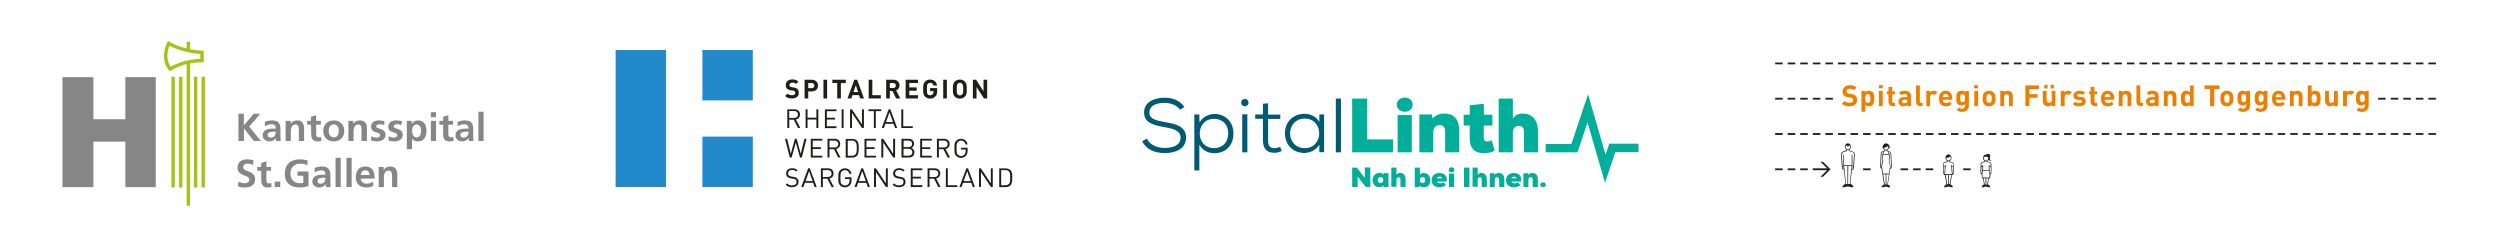 <?xml version="1.0" encoding="UTF-8" standalone="no"?>
<svg xmlns="http://www.w3.org/2000/svg" viewBox="0 0 4000 400">
	<title>Meta Logo SV1-4</title>
	<description>2023-02-04</description>
<g id="Logos">
	<g id="LogoSV1" transform="matrix(4.37,0,0,4.37,50.5,32)">
		<path id="Wortmarke" style="fill:#868686"
			d="m 127.1,61.16 h 1.9 v -3.6 c 0,-0.94 0.3,-2.44 1.7,-2.44 1.2,0 1.3,1.21 1.3,2.11 v 3.93 h 1.9 v -4.64 c 0,-1.66 -0.8,-2.89 -2.5,-2.89 -1,0 -1.8,0.33 -2.4,1.17 h -0.1 v -1 h -1.8 z m -2,-1.97 c -0.7,0.4 -1.5,0.74 -2.5,0.74 -1.1,0 -2,-0.67 -2.1,-1.86 h 5.1 c 0,-2.57 -0.7,-4.44 -3.5,-4.44 -2.3,0 -3.4,1.76 -3.4,3.89 0,2.41 1.4,3.81 3.9,3.81 1,0 1.8,-0.2 2.5,-0.59 z m -4.6,-2.43 c 0.1,-0.98 0.7,-1.73 1.7,-1.73 1.1,0 1.5,0.8 1.6,1.73 z m -5.2,4.4 h 1.9 V 50.45 h -1.9 z m -4,0 h 1.9 V 50.45 h -1.9 z m -7.6,-5.33 c 0.6,-0.48 1.5,-0.8 2.3,-0.8 1.1,0 1.6,0.4 1.6,1.59 h -1 c -0.8,0 -1.8,0.1 -2.5,0.43 -0.7,0.35 -1.3,1 -1.3,2.1 0,1.39 1.3,2.18 2.6,2.18 0.9,0 1.8,-0.46 2.3,-1.27 v 0 c 0,0.23 0,0.71 0.1,1.1 h 1.7 c 0,-0.57 -0.1,-1.09 -0.1,-1.64 0,-0.55 0,-1.1 0,-1.84 v -0.95 c 0,-2.17 -1,-3.1 -3.2,-3.1 -0.8,0 -1.8,0.22 -2.6,0.56 z m 2.2,4.1 c -0.7,0 -1.2,-0.27 -1.2,-0.9 0,-1.13 1.2,-1.27 2.1,-1.27 h 0.8 c 0,0.57 -0.1,1.1 -0.4,1.51 -0.3,0.4 -0.7,0.66 -1.3,0.66 z m -4.8,-8.5 c -0.9,-0.25 -1.77,-0.41 -2.93,-0.41 -3.38,0 -5.46,1.91 -5.46,5.33 0,3.37 2.24,4.98 5.46,4.98 1.07,0 2.13,-0.23 3.23,-0.51 v -5.37 h -4.03 v 1.57 h 2.12 v 2.59 c -0.35,0.1 -0.78,0.15 -1.32,0.15 -2.13,0 -3.38,-1.53 -3.38,-3.56 0,-2.04 1.28,-3.61 3.61,-3.61 0.8,0 1.8,0.17 2.6,0.53 z m -12.05,9.73 h 2 v -2 h -2 z m -4.93,-2.21 c 0,1.45 0.83,2.38 2.33,2.38 0.57,0 1.02,-0.1 1.41,-0.17 l -0.1,-1.52 c -0.2,0.13 -0.53,0.2 -0.87,0.2 -0.73,0 -0.9,-0.58 -0.9,-1.21 V 55.2 h 1.7 v -1.4 h -1.7 v -2.08 l -1.92,0.61 v 1.47 h -1.41 v 1.4 h 1.41 z m -2.85,-7.57 c -0.73,-0.24 -1.53,-0.36 -2.38,-0.36 -1.76,0 -3.49,0.82 -3.49,3.04 0,3.3 4.37,2.52 4.37,4.41 0,0.9 -1.01,1.29 -1.77,1.29 -0.78,0 -1.57,-0.25 -2.25,-0.61 l -0.19,1.79 c 0.98,0.25 1.47,0.39 2.56,0.39 2.01,0 3.73,-0.83 3.73,-3.01 0,-3.34 -4.36,-2.62 -4.36,-4.34 0,-1.09 0.88,-1.39 1.57,-1.39 0.7,0 1.4,0.16 2.02,0.43 z m 82.33,-7.09 h 1.9 V 33.58 h -1.9 z M 156,38.96 c 0.7,-0.48 1.5,-0.8 2.3,-0.8 1.1,0 1.7,0.4 1.7,1.59 h -1.1 c -0.8,0 -1.7,0.1 -2.5,0.42 -0.7,0.36 -1.2,1 -1.2,2.1 0,1.4 1.2,2.19 2.5,2.19 0.9,0 1.9,-0.46 2.3,-1.27 v 0 c 0.1,0.22 0.1,0.71 0.1,1.1 h 1.7 c 0,-0.58 -0.1,-1.09 -0.1,-1.65 0,-0.54 0,-1.1 0,-1.84 v -0.94 c 0,-2.17 -0.9,-3.1 -3.2,-3.1 -0.8,0 -1.8,0.21 -2.5,0.56 z m 2.2,4.1 c -0.7,0 -1.2,-0.27 -1.2,-0.9 0,-1.13 1.3,-1.27 2.1,-1.27 h 0.9 c 0,0.57 -0.1,1.1 -0.4,1.51 -0.3,0.4 -0.8,0.66 -1.4,0.66 z m -7.5,-0.99 c 0,1.46 0.8,2.39 2.3,2.39 0.6,0 1.1,-0.1 1.5,-0.17 l -0.1,-1.52 c -0.2,0.13 -0.5,0.2 -0.9,0.2 -0.7,0 -0.9,-0.58 -0.9,-1.21 v -3.43 h 1.7 v -1.4 h -1.7 v -2.08 l -1.9,0.61 v 1.47 h -1.4 v 1.4 h 1.4 z m -4.5,-6.48 h 1.9 v -1.83 h -1.9 z m 0,8.7 h 1.9 v -7.36 h -1.9 z m -8.8,2.99 h 1.9 v -3.84 0 c 0.7,0.82 1.4,1.02 2.2,1.02 2.3,0 3.1,-1.86 3.1,-3.87 0,-2.03 -0.8,-3.83 -3.1,-3.83 -1.1,0 -1.8,0.5 -2.2,1.21 h -0.1 v -1.04 h -1.8 z m 1.9,-6.69 c 0,-1.03 0.5,-2.34 1.7,-2.34 1.3,0 1.6,1.35 1.6,2.34 0,1.01 -0.3,2.38 -1.6,2.38 -1.3,0 -1.7,-1.34 -1.7,-2.38 z m -3.7,-3.56 c -0.6,-0.13 -1.2,-0.27 -2.1,-0.27 -1.5,0 -2.9,0.7 -2.9,2.28 0,2.66 3.3,1.68 3.3,3.12 0,0.71 -0.8,0.9 -1.2,0.9 -0.7,0 -1.3,-0.19 -1.9,-0.49 l -0.1,1.57 c 0.7,0.19 1.4,0.31 2.1,0.31 1.6,0 3.1,-0.68 3.1,-2.39 0,-2.66 -3.3,-1.92 -3.3,-3.09 0,-0.62 0.6,-0.81 1.1,-0.81 0.7,0 1.1,0.12 1.7,0.32 z m -6.4,0 c -0.6,-0.13 -1.2,-0.27 -2.1,-0.27 -1.5,0 -2.8,0.7 -2.8,2.28 0,2.66 3.3,1.68 3.3,3.12 0,0.71 -0.8,0.9 -1.3,0.9 -0.6,0 -1.3,-0.19 -1.9,-0.49 l -0.1,1.57 c 0.7,0.19 1.5,0.31 2.2,0.31 1.5,0 3.1,-0.68 3.1,-2.39 0,-2.66 -3.4,-1.92 -3.4,-3.09 0,-0.62 0.7,-0.81 1.2,-0.81 0.7,0 1.1,0.12 1.7,0.32 z M 116,44.29 h 1.9 v -3.6 c 0,-0.94 0.3,-2.44 1.7,-2.44 1.2,0 1.2,1.21 1.2,2.11 v 3.93 h 2 v -4.65 c 0,-1.65 -0.8,-2.88 -2.5,-2.88 -1,0 -1.9,0.33 -2.5,1.17 v 0 -1 H 116 Z m -5.3,-7.53 c -2.2,0 -3.9,1.47 -3.9,3.9 0,2.11 1.4,3.8 3.9,3.8 2.4,0 3.8,-1.69 3.8,-3.8 0,-2.43 -1.7,-3.9 -3.8,-3.9 z m 0,6.21 c -1.5,0 -1.9,-1.33 -1.9,-2.54 0,-1.1 0.6,-2.19 1.9,-2.19 1.2,0 1.8,1.06 1.8,2.19 0,1.23 -0.4,2.54 -1.8,2.54 z m -8.3,-0.9 c 0,1.46 0.8,2.39 2.3,2.39 0.6,0 1,-0.1 1.4,-0.17 L 106,42.77 c -0.2,0.13 -0.5,0.2 -0.9,0.2 -0.7,0 -0.9,-0.58 -0.9,-1.21 v -3.43 h 1.7 v -1.4 h -1.7 v -2.08 l -1.9,0.61 v 1.47 h -1.4 v 1.4 h 1.4 z m -9.38,2.22 h 1.91 v -3.6 c 0,-0.94 0.31,-2.44 1.69,-2.44 1.23,0 1.24,1.21 1.24,2.11 v 3.93 h 1.92 v -4.65 c 0,-1.65 -0.76,-2.88 -2.5,-2.88 -1,0 -1.82,0.33 -2.42,1.17 v 0 -1 h -1.84 z m -7.55,-5.33 c 0.64,-0.48 1.46,-0.8 2.27,-0.8 1.13,0 1.65,0.4 1.65,1.59 h -1.05 c -0.8,0 -1.74,0.1 -2.47,0.42 -0.73,0.36 -1.26,1 -1.26,2.1 0,1.4 1.27,2.19 2.57,2.19 0.87,0 1.83,-0.46 2.27,-1.27 v 0 c 0,0.22 0,0.71 0.1,1.1 h 1.68 c 0,-0.58 -0.1,-1.09 -0.1,-1.65 0,-0.54 0,-1.1 0,-1.84 v -0.94 c 0,-2.17 -0.93,-3.1 -3.17,-3.1 -0.82,0 -1.82,0.21 -2.56,0.56 z m 2.18,4.1 c -0.68,0 -1.21,-0.27 -1.21,-0.9 0,-1.13 1.27,-1.27 2.13,-1.27 h 0.82 c 0,0.57 -0.1,1.1 -0.4,1.51 -0.3,0.4 -0.75,0.66 -1.34,0.66 z M 75.73,34.32 h 2 v 4.28 l 3.6,-4.28 h 2.45 l -4.09,4.7 4.27,5.27 h -2.62 l -3.58,-4.63 v 0 4.63 h -2 z"
		/>
		<path id="H" style="fill:#868686"
			d="m 11.32,20.93 h 11.32 v 15.4 h 11.7 V 20.93 H 45.47 V 61.19 H 34.34 V 44.54 H 22.64 V 61.19 H 11.32 Z"
		/>
		<path id="Liktorenbündel" style="fill:#a1c517"
			d="m 51.22,61.33 h 1.24 V 20.75 h -1.24 z m 2.78,0 h 1.24 V 20.75 H 54 Z m 8.23,0 h 1.24 V 20.75 h -1.24 z m 0.8,-45.86 v -4.21 h -0.6 c 0,0 -1.9,-0.1 -4.4,-0.56 V 7.964 H 56.78 V 10.4 C 54.34,9.819 52.21,9.016 50.49,7.988 L 49.92,7.646 49.62,8.242 C 49.5,8.48 46.74,14.08 50.25,18.37 l 0.36,0.44 0.47,-0.33 c 0,0 2.12,-1.44 5.7,-2.32 V 68 h 1.24 V 15.9 c 1.44,-0.27 2.91,-0.42 4.39,-0.43 z m -5.76,-0.7 c -3.2,0.68 -5.4,1.8 -6.36,2.36 -0.86,-1.26 -1.17,-2.65 -1.17,-3.92 0,-1.63 0.45,-3.06 0.74,-3.823 1.91,1.033 4.18,1.853 6.79,2.413 2.02,0.42 3.67,0.58 4.51,0.64 0,0.58 0,1.25 0,1.82 -1.53,0 -3.04,0.2 -4.52,0.51 z m 2.18,46.56 h 1.24 V 20.75 h -1.24 z"
		/>
    </g>
    <g id="LogoSV2" transform="matrix(1.36,0,0,1.36,985,80)">
		<rect id="QuaderLinks" style="fill:#2289ca" x="0" y="0" height="161.2" width="59.3"/>
		<rect id="QuadratOben" style="fill:#2289ca" x="102.1" y="0" height="59.3" width="59.3"/>
		<rect id="QuadratUnten" style="fill:#2289ca" x="102.1" y="101.9" height="59.3" width="59.3"/>
		<path id="SPITALREGION" style="fill:#1e1e1c;"
			d="M 437.1,57 V 35 h -4.3 V 48.5 L 424.1,35 h -3.8 v 22 h 4.3 V 43.5 L 433.3,57 Z M 408.9,46 c 0,4.2 -0.2,5.2 -1.1,6.2 -0.6,0.7 -1.6,1.2 -2.7,1.2 -1.2,0 -2.2,-0.5 -2.8,-1.2 -0.8,-0.9 -1,-1.9 -1,-6.2 0,-4.2 0.2,-5.2 1,-6.2 0.6,-0.7 1.6,-1.2 2.8,-1.2 1.2,0 2.1,0.5 2.7,1.2 0.8,1 1.1,2 1.1,6.2 m 4.2,0 c 0,-3.8 0,-6.5 -2.2,-8.8 -1.5,-1.5 -3.4,-2.4 -5.9,-2.4 -2.5,0 -4.4,0.9 -6,2.4 -2.2,2.2 -2.2,5 -2.2,8.8 0,3.8 -0.1,6.5 2.2,8.8 1.5,1.5 3.5,2.4 6,2.4 2.5,0 4.4,-0.9 5.9,-2.4 2.3,-2.2 2.2,-5 2.2,-8.8 M 389.7,35 h -4.3 v 22 h 4.3 z M 378.3,48 V 44.8 H 370 v 3.6 h 4 v 0.8 c 0,1.1 -0.3,2.1 -1,2.9 -0.7,0.8 -1.8,1.2 -3.1,1.2 -1.2,0 -2.1,-0.4 -2.7,-1.1 -0.8,-0.9 -1,-2 -1,-6.2 0,-4.2 0.2,-5.2 1,-6.2 0.6,-0.7 1.6,-1.2 2.7,-1.2 2.2,0 3.5,1.1 4,3.2 h 4.3 c -0.6,-3.7 -3.2,-7 -8.3,-7 -2.5,0 -4.4,0.9 -5.9,2.4 -2.2,2.2 -2.2,5 -2.2,8.8 0,3.8 -0.1,6.5 2.2,8.8 1.5,1.5 3.5,2.4 5.9,2.4 2.3,0 4.4,-0.7 6.2,-2.5 1.7,-1.6 2.2,-3.5 2.2,-6.7 m -22.6,9 v -3.8 h -10.2 v -5.3 h 8.7 V 44 h -8.7 v -5.2 h 10.2 V 35 h -14.5 v 22 z m -26,-15.2 c 0,1.7 -1.2,2.9 -3.1,2.9 h -4 v -5.8 h 4 c 1.9,0 3.1,1.2 3.1,2.9 M 334.9,57 330,47.5 c 2.1,-0.8 4,-2.7 4,-5.8 0,-3.7 -2.7,-6.7 -7.1,-6.7 h -8.6 v 22 h 4.3 v -8.8 h 3.1 L 330,57 Z M 312,57 V 53.2 H 302 V 35 h -4.3 v 22 z m -26.7,-7.5 h -5.5 l 2.8,-8 z m 6.9,7.5 -8,-22 h -3.4 l -8,22 h 4.5 l 1.3,-3.9 h 7.8 l 1.3,3.9 z M 270.8,38.9 V 35 H 255 v 3.8 h 5.7 V 57 H 265 V 38.9 Z m -22,-3.9 h -4.3 v 22 h 4.3 z m -15,6.9 c 0,1.8 -1.2,3 -3.2,3 h -4 v -6 h 4 c 2,0 3.2,1.2 3.2,3 m 4.3,0 c 0,-3.7 -2.7,-6.9 -7.3,-6.9 h -8.5 v 22 h 4.3 v -8.3 h 4.2 c 4.6,0.1 7.3,-3.1 7.3,-6.8 m -22.6,8.6 c 0,-1.9 -0.5,-3.6 -1.7,-4.7 -0.9,-0.9 -2.2,-1.4 -4.2,-1.7 L 207,43.7 c -0.9,-0.1 -1.6,-0.5 -2,-0.9 -0.5,-0.4 -0.6,-1 -0.6,-1.6 0,-1.5 1.1,-2.8 3.4,-2.8 1.5,0 3.1,0.2 4.5,1.5 l 2.7,-2.7 c -1.9,-1.8 -4.1,-2.6 -7.1,-2.6 -4.8,0 -7.7,2.7 -7.7,6.7 0,1.9 0.5,3.3 1.6,4.3 1,1 2.4,1.5 4.3,1.8 l 2.7,0.4 c 1,0.2 1.5,0.4 1.9,0.8 0.5,0.4 0.7,1.1 0.7,1.9 0,1.8 -1.4,2.7 -3.9,2.7 -2,0 -3.9,-0.5 -5.3,-1.9 l -2.8,2.8 c 2.2,2.2 4.7,2.9 8,2.9 4.5,0.2 8.1,-2.2 8.1,-6.5"
		/>
		<path id="RHEINTAL" style="fill:#1e1e1c;"
			d="M 349.6,91.8 V 89.7 H 338.4 V 69.8 h -2.3 v 22 z m -23.3,-7 h -8.2 l 4.1,-11.6 z m 5,7 -8.1,-22 h -2 l -8.1,22 h 2.5 l 1.8,-5 h 9.6 l 1.8,5 z M 312.5,71.9 v -2.1 h -15.1 v 2.1 h 6.4 v 19.9 h 2.3 V 71.9 Z m -20.4,19.9 v -22 h -2.3 V 87.4 L 278,69.8 h -2.2 v 22 h 2.3 V 74.1 l 11.7,17.6 h 2.3 z m -23.9,-22 h -2.3 v 22 h 2.3 z m -8.4,22 v -2.1 h -11.3 v -7.9 h 9.6 v -2.1 h -9.6 V 72 h 11.3 v -2.1 h -13.6 v 22 h 13.6 z m -21.3,0 v -22 h -2.3 v 9.8 h -10.4 v -9.8 h -2.3 v 22 h 2.3 v -10 h 10.4 v 10 z m -24,-15.9 c 0,2.7 -1.8,4 -4.4,4 h -5.9 v -8.1 h 5.9 c 2.6,0.1 4.4,1.4 4.4,4.1 m 2.8,15.9 -5.2,-10 c 2.8,-0.6 4.8,-2.7 4.8,-5.9 0,-3.8 -2.7,-6.1 -6.5,-6.1 H 202 v 22 h 2.3 V 82 h 5.3 l 5,9.8 z"
		/>
		<path id="WERDENBERG" style="fill:#1e1e1c;"
			d="M 414.1,118.5 V 115 h -7.7 v 2.1 h 5.4 v 1.7 c 0,1.7 -0.3,2.9 -1.2,4 -1,1.2 -2.6,1.9 -4.2,1.9 -1.5,0 -2.8,-0.6 -3.8,-1.5 -1.4,-1.4 -1.5,-2.9 -1.5,-7.5 0,-4.6 0.2,-6.1 1.5,-7.5 1,-1 2.3,-1.6 3.8,-1.6 2.7,0 4.7,1.7 5.3,4.5 h 2.3 c -0.6,-3.9 -3.5,-6.6 -7.7,-6.6 -2.2,0 -4.1,0.8 -5.6,2.3 -2.1,2.1 -2.1,4.2 -2.1,8.9 0,4.7 0,6.8 2.1,8.9 1.5,1.5 3.5,2.3 5.6,2.3 2.3,0 4.3,-0.9 5.9,-2.5 1.3,-1.7 1.9,-3.4 1.9,-5.9 m -23.5,-7.8 c 0,2.7 -1.8,4 -4.4,4 h -5.9 v -8.1 h 5.9 c 2.6,0 4.4,1.4 4.4,4.1 m 2.8,15.8 -5.2,-10 c 2.8,-0.6 4.8,-2.7 4.8,-5.9 0,-3.8 -2.7,-6.1 -6.5,-6.1 H 378 v 22 h 2.3 v -9.8 h 5.3 l 5,9.8 z m -21.5,0 v -2.1 h -11.3 v -7.9 h 9.6 v -2.1 h -9.6 v -7.8 h 11.3 v -2.1 h -13.6 v 22 z m -22.8,-6.2 c 0,2.5 -1.7,4 -4.4,4 h -6 v -8.1 h 6 c 2.7,0.1 4.4,1.7 4.4,4.1 m -0.3,-9.9 c 0,2.6 -1.9,3.8 -4.3,3.8 h -5.7 v -7.6 h 5.7 c 2.4,0 4.3,1.2 4.3,3.8 m 2.7,10 c 0,-2.6 -1.5,-4.4 -3.6,-5.2 1.9,-0.7 3.2,-2.5 3.2,-4.8 0,-3.7 -2.7,-5.9 -6.5,-5.9 h -8.3 v 22 h 8.6 c 3.9,0 6.6,-2.1 6.6,-6.1 m -22.7,6.1 v -22 h -2.3 v 17.6 l -11.7,-17.6 h -2.2 v 22 h 2.3 v -17.6 l 11.7,17.6 z m -22.4,0 v -2.1 h -11.3 v -7.9 h 9.6 v -2.1 h -9.6 v -7.8 h 11.3 v -2.1 h -13.6 v 22 z m -22.7,-11.2 c 0,2.7 0.1,6 -1.5,7.5 -1.1,1.2 -2.6,1.6 -4.3,1.6 h -4.8 v -17.8 h 4.8 c 1.7,0 3.2,0.4 4.3,1.6 1.5,1.6 1.5,4.4 1.5,7.1 m 2.3,0 c 0,-3.1 0.1,-6.4 -2.2,-8.7 -1.3,-1.3 -3.3,-2 -5.6,-2 h -7.5 v 22 h 7.5 c 2.3,0 4.2,-0.7 5.6,-2 2.3,-2.4 2.2,-6.3 2.2,-9.3 m -24.1,-4.6 c 0,2.7 -1.8,4 -4.4,4 h -5.9 v -8.1 h 5.9 c 2.5,0 4.4,1.4 4.4,4.1 m 2.7,15.8 -5.2,-10 c 2.8,-0.6 4.8,-2.7 4.8,-5.9 0,-3.8 -2.7,-6.1 -6.5,-6.1 h -8.4 v 22 h 2.3 v -9.8 h 5.3 l 5,9.8 z m -21.4,0 v -2.1 h -11.3 v -7.9 h 9.6 v -2.1 h -9.6 v -7.8 h 11.3 v -2.1 h -13.6 v 22 z m -18.6,-22 h -2.5 l -4.3,17.7 -4.8,-17.7 h -2.1 l -4.8,17.7 -4.3,-17.7 h -2.5 l 5.6,22 h 2.2 l 4.9,-17.6 4.9,17.6 h 2.2 z"
		/>
		<path id="SARGANSERLAND" style="fill:#1e1e1c" 
			d="m 464.2,150 c 0,2.7 0.1,6 -1.5,7.5 -1.1,1.2 -2.6,1.6 -4.3,1.6 h -4.8 v -17.8 h 4.8 c 1.7,0 3.2,0.4 4.3,1.6 1.6,1.6 1.5,4.4 1.5,7.1 m 2.4,0 c 0,-3.1 0.1,-6.4 -2.2,-8.7 -1.3,-1.3 -3.3,-2 -5.6,-2 h -7.5 v 22 h 7.5 c 2.3,0 4.2,-0.7 5.6,-2 2.3,-2.4 2.2,-6.3 2.2,-9.3 m -22.9,11.2 v -22 h -2.3 v 17.6 l -11.7,-17.6 h -2.2 v 22 h 2.3 v -17.6 l 11.7,17.6 z m -26,-7 h -8.2 l 4.1,-11.6 z m 5,7 -8.1,-22 h -2 l -8.1,22 h 2.5 l 1.8,-5 h 9.6 l 1.8,5 z m -20.7,0 v -2.1 h -11.2 v -19.9 h -2.3 v 22 z m -22.4,-15.8 c 0,2.7 -1.8,4 -4.4,4 h -5.9 v -8.1 h 5.9 c 2.5,0 4.4,1.4 4.4,4.1 m 2.7,15.8 -5.2,-10 c 2.8,-0.6 4.8,-2.7 4.8,-5.9 0,-3.8 -2.7,-6.1 -6.5,-6.1 H 367 v 22 h 2.3 v -9.8 h 5.3 l 5,9.8 z m -21.5,0 v -2.1 h -11.3 v -7.9 h 9.6 v -2.1 h -9.6 v -7.7 h 11.3 v -2.1 h -13.6 v 22 h 13.6 z m -19.7,-6 c 0,-1.8 -0.6,-3.3 -1.9,-4.4 -0.9,-0.8 -1.9,-1.2 -4,-1.5 l -2.4,-0.4 c -1.1,-0.2 -2.3,-0.6 -3,-1.2 -0.7,-0.6 -1,-1.5 -1,-2.5 0,-2.4 1.7,-4.1 4.6,-4.1 2.3,0 3.8,0.6 5.1,1.9 l 1.5,-1.5 c -1.9,-1.7 -3.7,-2.4 -6.5,-2.4 -4.4,0 -7,2.5 -7,6.2 0,1.8 0.6,3.1 1.7,4.1 1,0.8 2.3,1.4 4,1.7 l 2.6,0.4 c 1.6,0.2 2.2,0.4 2.9,1 0.7,0.6 1,1.6 1,2.7 0,2.6 -2,4.1 -5.2,4.1 -2.5,0 -4.2,-0.6 -6,-2.4 l -1.6,1.6 c 2.1,2.1 4.2,2.9 7.5,2.9 4.6,0 7.7,-2.4 7.7,-6.2 m -20.9,6 v -22 h -2.3 v 17.6 L 306.2,139.2 H 304 v 22 h 2.3 v -17.6 l 11.7,17.6 z m -25.9,-7 H 286 l 4.1,-11.6 z m 4.9,7 -8.1,-22 h -2 l -8.1,22 h 2.5 l 1.8,-5 h 9.6 l 1.8,5 z m -21.7,-8 v -3.5 h -7.7 v 2.1 h 5.4 v 1.7 c 0,1.7 -0.3,2.9 -1.2,4 -1,1.2 -2.6,1.9 -4.2,1.9 -1.5,0 -2.8,-0.6 -3.8,-1.5 -1.4,-1.4 -1.5,-2.9 -1.5,-7.5 0,-4.6 0.2,-6.1 1.5,-7.5 1,-1 2.3,-1.6 3.8,-1.6 2.7,0 4.7,1.7 5.3,4.5 h 2.3 c -0.6,-3.9 -3.5,-6.6 -7.7,-6.6 -2.2,0 -4.1,0.8 -5.6,2.3 -2.1,2.1 -2.1,4.2 -2.1,8.9 0,4.7 0,6.8 2.1,8.9 1.5,1.5 3.5,2.3 5.6,2.3 2.3,0 4.3,-0.9 5.9,-2.5 1.4,-1.7 1.9,-3.4 1.9,-5.9 M 254,145.4 c 0,2.7 -1.8,4 -4.4,4 h -5.9 v -8.1 h 5.9 c 2.6,0 4.4,1.4 4.4,4.1 m 2.8,15.8 -5.2,-10 c 2.8,-0.6 4.8,-2.7 4.8,-5.9 0,-3.8 -2.7,-6.1 -6.5,-6.1 h -8.4 v 22 h 2.3 v -9.8 h 5.3 l 5,9.8 z m -25.1,-7 h -8.2 l 4.1,-11.6 z m 4.9,7 -8.1,-22 h -2 l -8.1,22 h 2.5 l 1.8,-5 h 9.6 l 1.8,5 z m -21.4,-6 c 0,-1.8 -0.6,-3.3 -1.9,-4.4 -0.9,-0.8 -1.9,-1.2 -4,-1.5 l -2.4,-0.4 c -1.1,-0.2 -2.3,-0.6 -3,-1.2 -0.7,-0.6 -1,-1.5 -1,-2.5 0,-2.4 1.7,-4.1 4.6,-4.1 2.3,0 3.8,0.6 5.1,1.9 l 1.5,-1.5 c -1.9,-1.7 -3.7,-2.4 -6.5,-2.4 -4.4,0 -7,2.5 -7,6.2 0,1.8 0.6,3.1 1.7,4.1 1,0.8 2.3,1.4 4,1.7 l 2.6,0.4 c 1.6,0.2 2.2,0.4 2.9,1 0.7,0.6 1.1,1.6 1.1,2.7 0,2.6 -2,4.1 -5.2,4.1 -2.5,0 -4.2,-0.6 -6,-2.4 l -1.6,1.6 c 2.1,2.1 4.2,2.9 7.5,2.9 4.5,0 7.6,-2.4 7.6,-6.2"
		/>
    </g>
    <g id="LogoSV3" transform="matrix(2.06,0,0,2.06,1804,120.5)">
		<g id="Wortmarke">
			<path id="Spital" style="fill:#005b72"
				d="m 161.8,59.8 h 4 V 18.1 h -4 z M 137.5,33.6 c 15.2,0 15.2,23 0,23 -6.2,0 -11.2,-4.6 -11.2,-11.6 0,-6.8 5,-11.4 11.2,-11.4 m 11.5,2.6 c -2.2,-4.2 -7,-6.3 -11.6,-6.3 -8.3,0 -15.1,5.8 -15.1,15.1 0,9.4 6.7,15.3 15,15.3 4.4,0 9.1,-2.1 11.7,-6.4 v 5.8 h 3.7 V 30.4 H 149 Z M 105.2,22.1 v 8.3 h -6 v 3.4 h 6 v 16.6 c 0,6.1 2.6,9.8 8.9,9.8 1.9,0 3.8,-0.5 5.7,-1.4 l -1.3,-3.3 c -1.4,0.7 -2.9,1.1 -4.3,1.1 -4,0 -5,-2.4 -5,-6.1 V 33.9 h 9.5 v -3.4 h -9.5 V 21.7 Z M 88.3,21.2 c 0,3.8 5.7,3.8 5.7,0 -0.1,-3.8 -5.7,-3.8 -5.7,0 m 4.8,38.6 h -4 V 30.3 h 4 z M 55.8,73.9 v -20 c 2.4,4.5 7,6.6 11.6,6.6 8.6,0 14.9,-5.7 14.9,-15.3 C 82.3,36 76.1,30.3 67.8,30 62.7,30 58.2,32.6 55.9,36.7 L 55.8,30.4 H 51.9 V 73.9 Z M 67.1,56.6 c -6.3,0 -11,-4.8 -11,-11.4 0,-6.6 4.5,-11.4 11,-11.4 6.3,0 11.1,4 11.1,11.3 0,7.4 -4.9,11.5 -11.1,11.5 M 44.2,24.7 C 40.5,19 34.4,17.4 28.7,17.4 c -7,0 -16,2.8 -15.8,11.6 0,8.1 7.7,9.8 15.6,11.2 6.5,1.1 12.8,2.6 12.7,8.2 0,6.7 -7.3,8 -12.4,8 -5.1,0 -10.9,-1.8 -13.8,-7.2 l -3.6,2 c 3.2,6.7 10.4,9.2 17.4,9.2 7.6,0 16.6,-2.6 16.7,-12 C 45.5,39.5 37.2,37.7 28.9,36.3 22.4,35.2 17,33.9 17,29 c 0,-6.1 6.6,-7.6 11.7,-7.6 4.4,0.1 9.5,1.4 12,5.3 z"
			/>
				<path id="Linth" style="fill:#00ae99"
			d="m 288.3,18.1 v 41.7 h 11 V 44.3 c 0.1,-3.5 2.4,-5.1 4.6,-5.1 2.2,0 3.9,1 4,4.3 v 16.3 h 10.9 V 43.5 c 0,-9.9 -5.6,-13.8 -11.6,-13.8 -3.5,0 -5.8,1.1 -7.9,3.8 V 18.1 Z m -22.5,5.2 v 7.3 h -4.7 V 39 h 4.7 v 9.6 c -0.2,9.2 5.1,11.9 10.9,11.9 3,0 6,-0.5 8.5,-2 l -2.4,-8.1 c -0.9,0.6 -2.1,1 -3.2,1 -1.7,0 -2.9,-0.8 -2.9,-2.9 V 39 h 6.7 v -8.4 h -6.6 v -8.5 z m -8.1,36.5 V 43.5 c 0,-10.5 -5.3,-13.8 -11.5,-13.8 -3.1,-0.1 -6.8,1 -9.3,3.9 l -0.5,-3.2 h -9.7 v 29.4 h 10.8 V 44.3 c 0,-3.9 2.4,-5.7 5.1,-5.7 2,0 4.1,1.3 4.1,4.9 V 59.8 Z M 209.8,30.9 h 11 v 28.9 h -11 z m -0.6,-8.1 c 0,3.6 3.1,5.5 6.2,5.5 3,0 6.1,-1.8 6.1,-5.5 0,-3.7 -3.1,-5.5 -6.1,-5.5 -3.1,0 -6.2,1.9 -6.2,5.5 m -34.7,-4.7 v 41.7 h 31.7 v -10 h -20 V 18.1 Z"
			/>
		</g>
		<path id="Claim"  style="fill:#00ae99"
			d="m 251.7,71.4 c -1.1,0 -2.2,0.7 -2.2,2 0,1.3 1.1,2 2.2,2 1.1,0 2.2,-0.7 2.2,-2 0,-1.3 -1.1,-2 -2.2,-2 z m -67.4,0.2 v 5.2 c 0,0.6 0.1,1.3 0.2,3.1 l -6.4,-8.2 h -3.6 v 15 h 4.3 v -4.8 l -0.1,-3.3 6.3,8.1 h 3.6 V 71.6 Z m 20.6,0.1 v 14.9 h 4 V 81 c 0.1,-1.3 0.9,-1.8 1.7,-1.8 0.8,0 1.3,0.4 1.4,1.6 v 5.9 h 4 v -5.9 c 0,-3.6 -2.1,-5 -4.2,-5 -1.2,0 -2,0.4 -2.8,1.4 h -0.1 v -5.5 z m 18.2,0 v 15.2 h 3.5 l 0.2,-1.2 c 0.9,1 2.3,1.4 3.5,1.3 3.2,-0.2 4.9,-2.1 4.9,-5.5 0,-3.3 -2.1,-5.6 -5.2,-5.6 -1.3,0 -2.3,0.4 -2.9,1.1 v -5.3 z m 38.2,0 v 15.1 h 4.3 V 71.7 Z m 6.7,0 v 14.9 h 4 V 81 c 0.1,-1.3 0.9,-1.8 1.7,-1.8 0.8,0 1.3,0.4 1.4,1.6 v 5.9 h 4 v -5.9 c 0,-3.6 -2.1,-5 -4.2,-5 -1.2,0 -2,0.4 -2.8,1.4 H 272 v -5.5 z m -72.4,4.1 c -3.1,0 -5.2,2.4 -5.2,5.6 0,3.1 1.8,5.3 4.9,5.5 1.2,0.1 2.6,-0.3 3.5,-1.3 l 0.2,1.2 h 3.7 V 76.1 76 h -3.8 l -0.2,1.2 c -0.5,-0.9 -1.6,-1.4 -3.1,-1.4 z m 46.5,0.1 c -2.9,0 -5.9,1.7 -5.9,5.6 0,3.8 2.9,5.5 6.2,5.5 1.9,0 3.6,-0.6 4.9,-1.8 L 245.4,83 c -0.6,0.6 -1.5,0.9 -2.7,0.9 -0.9,0 -2.1,-0.5 -2.4,-1.4 h 7.5 c 0.1,-0.6 0.2,-1.1 0.2,-1.6 0,-3.2 -2.4,-5.1 -5.9,-5 z m 46.3,0 c -1.1,0 -2.4,0.4 -3.3,1.4 l -0.2,-1.2 h -3.5 v 10.7 h 3.9 v -5.6 c 0,-1.5 0.8,-2.1 1.8,-2.1 0.7,0 1.5,0.5 1.5,1.8 h 0.1 v 5.9 h 4 v -5.9 c 0,-3.8 -2,-5 -4.3,-5 z m 11.5,0 c -2.9,0 -5.9,1.7 -5.9,5.6 0,3.8 2.9,5.5 6.2,5.5 1.9,0 3.6,-0.6 4.9,-1.8 L 303.2,83 c -0.6,0.6 -1.5,0.9 -2.7,0.9 -0.9,0 -2.1,-0.5 -2.4,-1.4 h 7.5 c 0.1,-0.6 0.2,-1.1 0.2,-1.6 0,-3.2 -2.4,-5.1 -5.9,-5 z m 14.6,0 c -1.1,0 -2.4,0.4 -3.3,1.4 L 311,76.1 h -3.5 v 10.7 h 3.9 v -5.6 c 0,-1.5 0.8,-2.1 1.8,-2.1 0.7,0 1.5,0.5 1.5,1.8 v 5.9 h 4 v -5.9 c 0,-3.8 -1.9,-5 -4.2,-5 z m -64.8,0.4 v 10.5 h 4 V 76.3 Z m -7.3,2.4 c 0.9,0 1.8,0.4 1.9,1.3 h -3.9 c 0.1,-0.9 1.1,-1.3 2,-1.3 z m 57.8,0 c 0.9,0 1.8,0.4 1.9,1.3 h -3.9 c 0.1,-0.9 1.1,-1.3 2,-1.3 z M 196.5,79 c 1.4,0 2.2,1 2.2,2.4 0,1.2 -0.9,2.3 -2.2,2.3 -1.2,0 -2.1,-0.8 -2.1,-2.3 0,-1.5 0.9,-2.3 2.1,-2.4 z m 32.6,0 c 1.2,0 2.1,0.9 2.1,2.4 0,1.5 -0.9,2.3 -2.1,2.3 -1.3,0 -2.1,-1.1 -2.1,-2.2 0,-1.3 0.7,-2.4 2.1,-2.5 z m 93.6,4.1 c -1.4,0 -2.1,0.9 -2.1,1.9 0,0.9 0.7,1.9 2.1,1.9 1.5,0 2.2,-0.9 2.2,-1.9 0,-0.9 -0.8,-1.9 -2.2,-1.9 z"
			/>
		<polygon id="Visual" style="fill:#00ae99"
		points="370.9,83.5 357.3,36.6 349.5,59.8 324.8,59.8 324.8,53.3 344.8,53.3 357.7,14.7 371.3,61.7 374.2,53.1 396.9,53.1 396.9,59.6 378.9,59.6 "/>
    </g>
    <g id="LogoSV4" transform="matrix(2.908,0,0,2.908,2839,100)">
		<path id="Wortmarke" style="fill:#ef7d00"
			d="m 148.5,12.31 v 1.99 h 1.8 v -1.99 z m 3.5,0 v 1.99 h 1.8 V 12.31 Z M 41.54,12.5 c -2.46,0 -3.98,1.43 -3.98,3.47 0,0.97 0.28,1.7 0.82,2.24 0.52,0.51 1.25,0.81 2.22,0.95 l 1.38,0.2 c 0.54,0.1 0.78,0.19 1.01,0.39 0.24,0.23 0.35,0.56 0.35,0.97 0,0.91 -0.7,1.41 -2.02,1.41 -1.05,0 -2.04,-0.24 -2.75,-0.97 l -1.45,1.45 c 1.13,1.13 2.43,1.52 4.17,1.51 2.4,0 4.24,-1.26 4.24,-3.47 0,-1.01 -0.28,-1.84 -0.89,-2.42 -0.48,-0.44 -1.13,-0.73 -2.18,-0.88 l -1.34,-0.2 c -0.47,-0.1 -0.84,-0.23 -1.06,-0.44 -0.25,-0.23 -0.34,-0.53 -0.34,-0.82 0,-0.79 0.58,-1.44 1.76,-1.44 0.76,0 1.63,0.1 2.34,0.79 l 1.42,-1.4 C 44.26,12.9 43.12,12.5 41.54,12.5 Z m 15.97,0 v 1.7 h 2.13 v -1.7 z m 52.39,0 v 1.7 h 2.2 v -1.7 z m 28.2,0.1 v 11.41 h 2.2 v -4.63 h 4.5 V 17.4 h -4.5 v -2.8 h 5.3 v -1.99 z m 61.1,0 v 9.02 c 0,1.19 0.7,2.39 2.5,2.39 h 1.1 V 22.26 H 202 c -0.5,0 -0.7,-0.26 -0.7,-0.76 v -8.89 z m 29.5,0 v 3.8 c -0.6,-0.61 -1.2,-0.84 -2.1,-0.84 -0.8,0 -1.5,0.29 -2,0.76 -0.9,0.82 -0.9,2.25 -0.9,3.51 0,1.25 0,2.69 0.9,3.53 0.5,0.45 1.2,0.75 2,0.75 0.9,0 1.5,-0.24 2.1,-0.89 v 0.79 h 2 v -11.4 z m 8,0 v 1.99 h 3 v 9.42 H 242 V 14.6 h 2.9 v -1.99 z m 56.8,0 v 11.41 h 2 v -0.79 c 0.6,0.65 1.2,0.89 2.1,0.89 0.8,0 1.6,-0.3 2,-0.75 0.9,-0.84 0.9,-2.28 0.9,-3.53 0,-1.26 0,-2.69 -0.9,-3.51 -0.4,-0.47 -1.2,-0.76 -2,-0.76 -0.9,0 -1.5,0.23 -2,0.84 v -3.8 z m -215.55,0 v 9.02 c 0,1.19 0.72,2.39 2.44,2.39 h 1.19 v -1.76 h -0.81 c -0.53,0 -0.73,-0.26 -0.73,-0.76 V 12.6 Z M 62.78,13.44 V 15.9 H 61.9 v 1.59 h 0.88 v 4.13 c 0,1.19 0.72,2.39 2.42,2.39 h 1.14 v -1.76 h -0.75 c -0.5,0 -0.72,-0.28 -0.72,-0.76 v -4 h 1.47 V 15.9 h -1.47 v -2.46 z m 111.22,0 v 2.46 h -0.8 v 1.59 h 0.8 v 4.13 c 0,1.19 0.8,2.39 2.5,2.39 h 1.1 v -1.76 h -0.8 c -0.5,0 -0.7,-0.28 -0.7,-0.76 v -4 h 1.5 V 15.9 h -1.5 v -2.46 z m -12.3,2.12 c -0.9,0 -1.7,0.41 -2.1,0.9 v -0.81 h -2 v 8.36 h 2.1 v -5.03 c 0,-1.06 0.7,-1.55 1.3,-1.55 0.5,0 0.8,0.18 1.1,0.5 l 1.6,-1.58 c -0.6,-0.57 -1.2,-0.79 -2,-0.79 z m 6.2,0 c -1.7,0 -3.3,0.93 -3.3,2.66 0,1.55 1,2.2 2.5,2.34 l 1.3,0.14 c 0.6,0.1 0.9,0.35 0.9,0.76 0,0.62 -0.8,0.86 -1.5,0.86 -0.7,0 -1.6,-0.1 -2.2,-0.77 l -1.4,1.35 c 1.1,1.06 2.2,1.21 3.5,1.21 2,0 3.6,-0.89 3.6,-2.73 0,-1.41 -0.8,-2.29 -2.5,-2.45 l -1.3,-0.13 c -0.7,-0.1 -0.9,-0.41 -0.9,-0.72 0,-0.42 0.4,-0.8 1.2,-0.8 0.7,0 1.5,0.12 2,0.56 l 1.2,-1.31 c -0.8,-0.74 -1.9,-0.97 -3.1,-0.97 z m 15.4,0 c -2.1,0 -3.6,1.54 -3.6,4.27 0,3.37 1.9,4.28 3.8,4.28 1.5,0 2.4,-0.47 3.2,-1.32 l -1.2,-1.23 c -0.6,0.52 -1,0.78 -1.9,0.78 -1.2,0 -1.9,-0.78 -1.9,-1.86 h 5.3 v -0.92 c 0,-2.3 -1.4,-4 -3.7,-4 z m 10.3,0 c -0.8,0 -1.5,0.29 -2.1,0.87 v -0.78 h -2 v 8.36 h 2.1 v -5.04 c 0,-1.14 0.7,-1.54 1.4,-1.54 0.6,0 1.3,0.4 1.3,1.54 v 5.04 h 2.1 v -5.33 c 0,-0.91 -0.1,-1.7 -0.8,-2.39 -0.5,-0.45 -1.1,-0.73 -2,-0.73 z m 14.3,0 c -1.4,0 -2.2,0.26 -3,1.16 l 1.3,1.29 c 0.4,-0.49 0.8,-0.69 1.6,-0.69 1.1,0 1.5,0.4 1.5,1.31 v 0.43 h -1.9 c -2,0 -2.9,1.09 -2.9,2.41 0,0.75 0.3,1.42 0.7,1.89 0.5,0.5 1.2,0.72 2.1,0.72 1,0 1.5,-0.22 2.1,-0.79 v 0.72 h 2 v -5.5 c 0,-1.96 -1.2,-2.95 -3.5,-2.95 z m 10.5,0 c -0.8,0 -1.5,0.29 -2.1,0.87 v -0.78 h -2 v 8.36 h 2.1 v -5.04 c 0,-1.14 0.7,-1.54 1.4,-1.54 0.6,0 1.3,0.4 1.3,1.54 v 5.04 h 2.1 v -5.33 c 0,-0.91 -0.1,-1.7 -0.8,-2.39 -0.5,-0.45 -1.2,-0.73 -2,-0.73 z m 30.6,0 c -1.3,0 -2.1,0.47 -2.6,1.04 -0.8,0.77 -1,1.71 -1,3.23 0,1.52 0.2,2.46 1,3.25 0.5,0.55 1.3,1.04 2.6,1.04 1.2,0 2.1,-0.49 2.6,-1.04 0.7,-0.79 0.9,-1.73 0.9,-3.25 0,-1.52 -0.2,-2.46 -0.9,-3.23 -0.5,-0.57 -1.4,-1.04 -2.6,-1.04 z m 8.7,0 c -0.9,0 -1.6,0.28 -2.1,0.73 -0.7,0.79 -0.8,1.86 -0.8,3.31 0,1.46 0.1,2.54 0.8,3.32 0.5,0.47 1.2,0.74 2,0.74 0.8,0 1.5,-0.23 2,-0.84 v 0.86 c 0,0.85 -0.4,1.73 -1.7,1.73 -0.7,0 -1.1,-0.2 -1.6,-0.64 l -1.3,1.31 c 0.9,0.83 1.8,1.09 3,1.09 2.3,0 3.7,-1.46 3.7,-3.46 v -8.06 h -2 v 0.79 c -0.6,-0.63 -1.2,-0.88 -2,-0.88 z m 9.5,0 c -0.8,0 -1.6,0.28 -2,0.73 -0.8,0.79 -0.9,1.86 -0.9,3.31 0,1.46 0.1,2.54 0.9,3.32 0.4,0.47 1.2,0.74 2,0.74 0.8,0 1.4,-0.23 2,-0.84 v 0.86 c 0,0.85 -0.5,1.73 -1.7,1.73 -0.7,0 -1.2,-0.2 -1.7,-0.64 l -1.2,1.31 c 0.8,0.83 1.7,1.09 3,1.09 2.2,0 3.7,-1.46 3.7,-3.46 v -8.06 h -2.1 v 0.79 c -0.5,-0.63 -1.1,-0.88 -2,-0.88 z m 10.2,0 c -2.1,0 -3.6,1.54 -3.6,4.27 0,3.37 1.9,4.28 3.9,4.28 1.5,0 2.3,-0.47 3.2,-1.32 l -1.3,-1.23 c -0.5,0.52 -1,0.78 -1.9,0.78 -1.2,0 -1.8,-0.78 -1.8,-1.86 h 5.2 v -0.92 c 0,-2.3 -1.3,-4 -3.7,-4 z m 10.4,0 c -0.8,0 -1.6,0.29 -2.1,0.87 v -0.78 h -2 v 8.36 h 2 v -5.04 c 0,-1.14 0.8,-1.54 1.4,-1.54 0.7,0 1.4,0.4 1.4,1.54 v 5.04 h 2.1 v -5.33 c 0,-0.91 -0.2,-1.7 -0.8,-2.39 -0.5,-0.45 -1.2,-0.73 -2,-0.73 z m 29.3,0 c -0.9,0 -1.7,0.41 -2.1,0.9 v -0.81 h -2.1 v 8.36 h 2.1 v -5.03 c 0,-1.06 0.7,-1.55 1.4,-1.55 0.5,0 0.8,0.18 1.1,0.5 l 1.5,-1.58 c -0.5,-0.57 -1.1,-0.79 -1.9,-0.79 z m 5.8,0 c -0.8,0 -1.5,0.28 -2,0.73 -0.8,0.79 -0.9,1.86 -0.9,3.31 0,1.46 0.1,2.54 0.9,3.32 0.5,0.47 1.2,0.74 2,0.74 0.8,0 1.4,-0.23 2,-0.84 v 0.86 c 0,0.85 -0.5,1.73 -1.7,1.73 -0.7,0 -1.2,-0.2 -1.6,-0.64 l -1.3,1.31 c 0.8,0.83 1.7,1.09 3,1.09 2.2,0 3.7,-1.46 3.7,-3.46 v -8.06 h -2.1 v 0.79 c -0.5,-0.63 -1.1,-0.88 -2,-0.88 z m -270.87,0 c -0.9,0 -1.52,0.25 -2.1,0.88 v -0.79 h -2.02 v 11.43 h 2.1 v -3.8 c 0.53,0.61 1.17,0.83 2.02,0.83 0.8,0 1.56,-0.3 2.03,-0.75 0.82,-0.84 0.85,-2.28 0.85,-3.53 0,-1.26 0,-2.69 -0.85,-3.51 -0.47,-0.47 -1.23,-0.76 -2.03,-0.76 z m 19.59,0 c -1.38,0 -2.18,0.26 -3,1.16 l 1.34,1.29 c 0.42,-0.49 0.78,-0.69 1.59,-0.69 1.11,0 1.56,0.4 1.56,1.31 v 0.43 h -1.97 c -1.95,0 -2.86,1.09 -2.86,2.41 0,0.75 0.25,1.42 0.69,1.89 0.5,0.5 1.18,0.73 2.14,0.73 0.95,0 1.49,-0.23 2.05,-0.8 v 0.72 h 2.04 v -5.5 c 0,-1.96 -1.22,-2.95 -3.58,-2.95 z m 16.11,0 c -0.9,0 -1.69,0.41 -2.1,0.9 v -0.8 H 83.6 v 8.36 h 2.08 v -5.03 c 0,-1.06 0.71,-1.55 1.35,-1.55 0.52,0 0.79,0.18 1.11,0.5 l 1.56,-1.58 c -0.57,-0.57 -1.15,-0.79 -1.97,-0.79 z m 6.5,0 c -2.17,0 -3.65,1.54 -3.65,4.27 0,3.37 1.89,4.29 3.87,4.28 1.51,0 2.32,-0.47 3.17,-1.32 l -1.26,-1.23 c -0.53,0.52 -0.97,0.78 -1.9,0.78 -1.17,0 -1.82,-0.78 -1.82,-1.86 h 5.22 v -0.92 c 0,-2.3 -1.3,-4 -3.63,-4 z m 8.67,0 c -0.8,0 -1.5,0.28 -2,0.73 -0.8,0.79 -0.8,1.86 -0.8,3.31 0,1.46 0,2.54 0.8,3.32 0.5,0.47 1.2,0.74 2,0.74 0.8,0 1.5,-0.23 2,-0.84 v 0.86 c 0,0.85 -0.4,1.73 -1.7,1.73 -0.7,0 -1.1,-0.2 -1.6,-0.64 l -1.3,1.31 c 0.9,0.83 1.7,1.09 3,1.09 2.3,0 3.7,-1.46 3.7,-3.47 v -8.05 h -2 v 0.8 c -0.6,-0.64 -1.2,-0.89 -2.1,-0.89 z m 15.2,0 c -1.2,0 -2.1,0.47 -2.6,1.04 -0.7,0.77 -0.9,1.71 -0.9,3.23 0,1.52 0.2,2.46 0.9,3.25 0.5,0.55 1.4,1.03 2.6,1.03 1.2,0 2.1,-0.48 2.6,-1.03 0.8,-0.79 1,-1.73 1,-3.25 0,-1.52 -0.2,-2.46 -1,-3.23 -0.5,-0.57 -1.4,-1.04 -2.6,-1.04 z m 10.3,0 c -0.8,0 -1.5,0.29 -2.1,0.87 v -0.78 h -2 v 8.36 h 2.1 v -5.05 c 0,-1.13 0.7,-1.53 1.4,-1.53 0.6,0 1.3,0.4 1.3,1.53 v 5.05 h 2.1 v -5.33 c 0,-0.92 -0.2,-1.7 -0.8,-2.39 -0.5,-0.45 -1.2,-0.73 -2,-0.73 z m 19.3,0.1 v 5.35 c 0,0.91 0.2,1.7 0.8,2.37 0.5,0.47 1.2,0.74 2,0.74 0.8,0 1.6,-0.3 2.1,-0.88 v 0.78 h 2 v -8.36 h -2 v 5.06 c 0,1.14 -0.8,1.52 -1.4,1.52 -0.7,0 -1.4,-0.38 -1.4,-1.52 v -5.06 z m 155.3,0 v 5.35 c 0,0.91 0.2,1.7 0.9,2.37 0.4,0.47 1.1,0.74 1.9,0.74 0.8,0 1.6,-0.3 2.1,-0.88 v 0.78 h 2.1 v -8.36 h -2.1 v 5.06 c 0,1.14 -0.8,1.52 -1.4,1.52 -0.7,0 -1.4,-0.38 -1.4,-1.52 v -5.06 z m -245.46,0 v 8.36 h 2.08 v -8.36 z m 52.46,0 v 8.36 h 2.1 v -8.36 z m 73.3,1.64 c 0.7,0 1.2,0.37 1.4,0.87 0.2,0.3 0.2,0.53 0.2,0.9 h -3.2 c 0.1,-0.37 0.1,-0.6 0.2,-0.9 0.2,-0.5 0.7,-0.87 1.4,-0.87 z m 94.1,0 c 0.8,0 1.2,0.37 1.4,0.87 0.2,0.3 0.2,0.53 0.2,0.9 h -3.1 c 0,-0.37 0,-0.6 0.2,-0.9 0.2,-0.5 0.7,-0.87 1.3,-0.87 z m -183.17,0 c 0.7,0 1.17,0.37 1.38,0.87 0.14,0.3 0.19,0.53 0.2,0.9 h -3.17 c 0,-0.37 0.1,-0.6 0.19,-0.9 0.22,-0.5 0.69,-0.87 1.4,-0.87 z m 132.97,0.14 c 1.3,0 1.5,1.03 1.5,2.4 0,1.35 -0.2,2.4 -1.5,2.4 -1.2,0 -1.4,-1.05 -1.4,-2.4 0,-1.37 0.2,-2.4 1.4,-2.4 z m 21.8,0 c 0.4,0 0.7,0.14 1,0.38 0.4,0.43 0.4,1.16 0.4,2.02 0,0.87 0,1.6 -0.4,2.04 -0.3,0.24 -0.6,0.36 -1,0.36 -0.4,0 -0.8,-0.12 -1,-0.36 -0.4,-0.44 -0.5,-1.17 -0.5,-2.04 0,-0.86 0.1,-1.59 0.5,-2.02 0.2,-0.24 0.6,-0.38 1,-0.38 z m 9.2,0 c 1.3,0 1.4,1.06 1.4,2.17 0,1.11 -0.1,2.19 -1.4,2.19 -1.2,0 -1.3,-1.08 -1.3,-2.19 0,-1.11 0.1,-2.17 1.3,-2.17 z m 9.6,0 c 1.2,0 1.4,1.06 1.4,2.17 0,1.11 -0.2,2.19 -1.4,2.19 -1.2,0 -1.4,-1.08 -1.4,-2.19 0,-1.11 0.2,-2.17 1.4,-2.17 z m 29.2,0 c 1.2,0 1.4,1.03 1.4,2.4 0,1.35 -0.2,2.4 -1.4,2.4 -1.3,0 -1.4,-1.05 -1.4,-2.4 0,-1.37 0.1,-2.4 1.4,-2.4 z m 26.5,0 c 1.2,0 1.4,1.06 1.4,2.17 0,1.11 -0.2,2.19 -1.4,2.19 -1.2,0 -1.4,-1.08 -1.4,-2.19 0,-1.11 0.2,-2.17 1.4,-2.17 z m -272.1,0 c 1.27,0 1.42,1.03 1.42,2.4 0,1.35 -0.15,2.4 -1.42,2.4 -1.24,0 -1.39,-1.05 -1.39,-2.4 0,-1.37 0.15,-2.4 1.39,-2.4 z m 52.1,0 c 1.3,0 1.4,1.06 1.4,2.17 0,1.11 -0.1,2.19 -1.4,2.19 -1.2,0 -1.3,-1.08 -1.3,-2.19 0,-1.11 0.1,-2.17 1.3,-2.17 z m 14.6,0 c 0.4,0 0.7,0.14 1,0.38 0.4,0.43 0.5,1.15 0.5,2.02 0,0.87 -0.1,1.6 -0.5,2.04 -0.3,0.24 -0.6,0.36 -1,0.36 -0.4,0 -0.7,-0.12 -1,-0.36 -0.4,-0.44 -0.4,-1.17 -0.4,-2.04 0,-0.87 0,-1.59 0.4,-2.02 0.3,-0.24 0.6,-0.38 1,-0.38 z m 89.6,3.05 h 1.6 v 0.46 c 0,0.5 0,0.85 -0.3,1.05 -0.3,0.31 -0.7,0.41 -1.3,0.41 -0.8,0 -1.2,-0.4 -1.2,-0.97 0,-0.6 0.4,-0.95 1.2,-0.95 z m -136.24,0 h 1.65 v 0.46 c 0,0.5 -0.1,0.85 -0.3,1.05 -0.38,0.35 -0.75,0.41 -1.32,0.41 -0.82,0 -1.2,-0.4 -1.2,-0.97 0,-0.6 0.41,-0.95 1.17,-0.95 z"
		/>
		<path id="Man" style="fill:#1e1e1c"
			d="m 41.72,46.27 c 0,0 0,-0.37 -0.25,-0.59 -0.23,-0.24 -0.41,0.43 -1.03,0.43 -0.61,0 -0.79,-0.67 -1.02,-0.43 -0.2,0.22 -0.26,0.59 -0.26,0.59 V 45.3 l 1.28,-0.66 1.32,0.71 z m -4.33,10.92 h 0.94 v 0.38 h -0.94 z m 5.39,0 h 0.94 v 0.38 h -0.94 z m -2.34,-8.96 c -0.91,0 -1.66,-0.85 -1.66,-1.89 0,-1.04 0.75,-1.89 1.66,-1.89 0.92,0 1.66,0.85 1.66,1.89 0,1.04 -0.74,1.89 -1.66,1.89 m 0,-3.4 c -0.7,0 -1.27,0.68 -1.27,1.51 0,0.83 0.57,1.51 1.27,1.51 0.71,0 1.28,-0.68 1.28,-1.51 0,-0.83 -0.57,-1.51 -1.28,-1.51 m -2.08,14.36 -0.49,-0.2 c -0.38,-0.15 -0.65,-0.52 -0.68,-0.92 l -0.52,-7.32 c -0.1,-0.72 0.32,-1.39 0.96,-1.71 0.63,-0.32 1.27,-0.54 1.9,-0.65 l 0.1,-0.56 0.38,0.1 -0.1,0.85 h -0.14 c -0.64,0.1 -1.28,0.3 -1.92,0.63 -0.5,0.25 -0.8,0.78 -0.76,1.34 l 0.53,7.32 c 0,0.26 0.18,0.5 0.43,0.6 l 0.5,0.2 z m 4.16,0 -0.14,-0.35 0.5,-0.2 c 0.24,-0.1 0.41,-0.34 0.43,-0.6 l 0.53,-7.32 c 0,-0.56 -0.26,-1.09 -0.76,-1.34 -0.64,-0.33 -1.29,-0.54 -1.92,-0.63 H 41.02 L 40.9,47.91 h 0.38 l 0.1,0.55 c 0.63,0.11 1.27,0.33 1.89,0.65 0.64,0.32 1.02,0.99 0.97,1.71 l -0.53,7.32 c 0,0.4 -0.29,0.77 -0.67,0.92 z m -4.35,-2.64 h 4.54 v 0.38 h -4.54 z m -0.51,12.22 -0.1,-0.17 c -0.15,-0.34 0,-0.7 0.27,-0.93 l 1.27,-0.98 -1.14,-9.9 v -6.06 h 0.38 v 6.03 l 1.07,10.06 c 0,0.18 0.43,0.1 0.79,0 V 56.76 h 0.38 l -0.1,11.38 z m 5.56,0 -2.96,-0.63 V 56.79 h 0.39 l -0.1,10.03 c 0.52,0.1 0.43,0.14 0.9,0 l 1.08,-10.1 v -6.03 h 0.39 v 6.06 0 l -1.14,9.89 1.28,0.95 c 0.3,0.23 0.4,0.62 0.26,0.96 z"
		/>
		<path id="Woman" style="fill:#1e1e1c" 
			d="m 59.47,47.1 c 0,-1.55 0.9,-2.6 2.02,-2.6 1.12,0 1.98,0.99 1.98,2.58 h -0.86 c 0,0 0.19,-0.93 -0.15,-1.08 -1.23,0.96 -2.99,1.1 -2.99,1.1 m 1.95,1.32 c -0.77,0 -1.44,-0.62 -1.6,-1.47 l 0.38,-0.1 c 0.13,0.67 0.64,1.16 1.22,1.16 0.68,0 1.26,-0.58 1.26,-1.4 v -0.18 l 0.38,-0.1 v 0.23 c 0,1.03 -0.74,1.86 -1.63,1.86 m -2.28,10.2 -0.13,-0.1 c -0.81,-0.41 -0.84,-1.28 -0.77,-2 l 0.31,-6.75 c 0,-0.32 0.23,-0.6 0.53,-0.71 v 0 l 1.48,-0.5 0.1,-0.54 h 0.38 l -0.1,0.78 -1.72,0.57 c -0.16,0.1 -0.26,0.21 -0.28,0.38 l -0.31,6.75 c -0.1,0.91 0.1,1.38 0.56,1.62 l 0.14,0.1 z m 4.53,0 -0.17,-0.34 0.13,-0.1 c 0.48,-0.24 0.65,-0.71 0.56,-1.62 v 0 l -0.31,-6.75 c 0,-0.16 -0.12,-0.31 -0.28,-0.37 l -1.8,-0.62 v -0.66 h 0.35 l 0.1,0.44 1.47,0.54 c 0.3,0.11 0.51,0.39 0.53,0.71 l 0.31,6.75 c 0.1,0.72 0,1.59 -0.77,2 z m -3.95,-8.1 h 3.56 v 0.38 h -3.56 z m 0,10.62 h 3.42 v 0.38 h -3.42 z m -0.49,7.63 -0.1,-0.13 c -0.16,-0.3 -0.1,-0.66 0.2,-0.84 l 0.98,-0.77 c -0.15,-0.96 -1.27,-7.82 -1.43,-9.22 -0.11,-0.99 0.14,-1.94 0.34,-2.7 0.12,-0.43 0.22,-0.81 0.24,-1.12 v -1.21 c 0,-0.37 -0.1,-0.75 -0.1,-1.21 0,-0.91 0.45,-2.59 0.46,-2.66 l 0.37,0.1 c 0,0 -0.4,1.71 -0.44,2.59 v 1.15 c 0,0.38 0.1,0.78 0.1,1.27 0,0.36 -0.13,0.77 -0.25,1.2 -0.2,0.77 -0.43,1.63 -0.33,2.56 0.18,1.49 1.45,9.32 1.45,9.32 0.13,0.1 0.31,0.1 0.5,0 v -5.89 h 0.39 v 6.98 z m 4.24,0 -2.25,-0.55 v -7.04 h 0.38 v 5.94 c 0.29,0.1 0.36,0.1 0.51,0 0,-0.1 1.28,-7.83 1.45,-9.32 0.11,-0.93 -0.13,-1.79 -0.33,-2.56 -0.12,-0.43 -0.23,-0.84 -0.25,-1.2 v -1.27 c 0,-0.37 0.1,-0.72 0.1,-1.15 -0.1,-0.88 -0.45,-2.57 -0.45,-2.59 l 0.37,-0.1 c 0,0.1 0.41,1.75 0.46,2.66 0,0.46 0,0.84 -0.1,1.21 0,0.39 -0.1,0.75 -0.1,1.21 0,0.31 0.12,0.69 0.24,1.12 0.2,0.76 0.46,1.71 0.34,2.7 -0.16,1.4 -1.27,8.26 -1.43,9.22 l 0.98,0.77 c 0.27,0.18 0.36,0.54 0.2,0.84 z"
		/>
		<path id="Boy" style="fill:#1e1e1c"
			d="m 95.78,54.34 c -0.91,0 -1.66,-0.85 -1.66,-1.9 0,-1.04 0.75,-1.89 1.66,-1.89 0.92,0 1.66,0.85 1.66,1.89 0,1.05 -0.74,1.9 -1.66,1.9 m -1.27,-1.9 c 0,0.84 0.57,1.51 1.27,1.51 0.71,0 1.28,-0.67 1.28,-1.51 0,-0.6 -0.24,-0.86 -0.24,-0.86 m -3.21,17.19 -0.1,-0.13 c -0.16,-0.3 -0.1,-0.66 0.2,-0.84 l 0.98,-0.77 c -0.1,-0.55 -0.48,-2.83 -0.85,-5.1 l 0.38,-0.31 c 0.29,1.85 0.63,3.47 0.88,5.33 h 0.49 c 0.14,-2.04 0.1,-5.01 0.39,-5.05 v 6.29 z m 4.35,0 -2.37,-0.56 v -6.52 h 0.39 v 5.24 h 0.48 c 0,0 0.45,-2.54 0.87,-5.09 h 0.36 c -0.37,2.25 -0.74,4.62 -0.82,5.17 l 0.98,0.77 c 0.27,0.18 0.36,0.54 0.2,0.84 z M 97.51,57.15 h 1.03 v 0.38 h -1.03 z m -4.54,0 h 1.07 v 0.38 h -1.07 z m 0.5,4.78 0.45,-5.56 h 0.38 l -0.41,5.09 h 3.8 l 0.42,0.44 z m 3.8,-5.53 h 0.38 l 0.46,5.5 c 0,-0.15 -0.44,-0.33 -0.44,-0.33 z m 0.55,5.23 c 0.34,-0.15 0.59,-0.88 0.59,-1.3 l -0.1,-4.4 c 0,-0.39 -0.28,-0.73 -0.66,-0.82 l -1.47,-0.34 -0.1,-0.73 h 0.39 v 0.46 l 1.2,0.28 c 0.56,0.13 0.96,0.61 0.97,1.18 l 0.1,4.4 c 0,0.51 -0.16,1.18 -0.63,1.54 m -4.64,0 C 93,61.5 92.78,60.8 92.78,60.3 l 0.1,-4.41 c 0,-0.57 0.41,-1.05 0.96,-1.18 l 1.21,-0.28 V 54 h 0.38 l -0.1,0.73 -1.47,0.34 c -0.38,0.1 -0.66,0.43 -0.66,0.82 l -0.1,4.4 c 0,0.42 0.19,0.98 0.54,1.25 z m 1.04,-9.46 c 0,0 1.18,0.35 2.31,-0.86"
		/>
		<path id="Girl" style="fill:#1e1e1c"
			d="m 117.4,50.26 c -0.4,0 -0.6,0.22 -0.7,0.39 h -0.3 c -0.9,0 -1.6,0.84 -1.6,1.86 0,0.72 0.3,1.33 0.9,1.64 l -0.1,0.31 -1.2,0.28 c -0.5,0.13 -0.9,0.61 -0.9,1.18 l -0.1,4.51 c 0,0.53 0.2,1.05 0.7,1.38 0,0.5 0,1.06 0.1,1.76 v 0.16 h 0.6 c 0.2,1.17 0.5,2.86 0.5,3.3 l -0.9,0.77 c -0.3,0.18 -0.4,0.54 -0.2,0.84 v 0.13 l 2.1,-0.53 2.3,0.53 0.1,-0.1 c 0.1,-0.3 0,-0.66 -0.2,-0.84 l -1,-0.77 c 0,-0.45 0.3,-2.16 0.5,-3.35 h 0.6 l 0.1,-0.21 c 0.1,-0.68 0.1,-1.22 0.1,-1.71 0.4,-0.33 0.6,-0.82 0.6,-1.35 v -4.5 c -0.1,-0.57 -0.5,-1.05 -1,-1.18 l -1.2,-0.28 -0.1,-0.37 c 0.3,-0.16 0.5,-0.4 0.7,-0.7 0,0.15 0.1,0.28 0.2,0.37 0.5,0.35 1.1,0.35 1.2,0.35 0.2,0 0.2,-0.1 0,-0.2 -0.4,-0.16 -0.9,-0.75 -0.6,-1.7 0.4,-1.15 0,-1.82 -0.9,-1.97 z m -1,1.52 c 0.6,0 1,0.3 1.3,0.5 v 0.2 c 0,0.81 -0.6,1.47 -1.3,1.47 -0.7,0 -1.2,-0.66 -1.2,-1.47 v -0.27 c 0.3,-0.2 0.7,-0.43 1.2,-0.43 z m 0.4,2.45 v 0.5 l 1.5,0.34 c 0.4,0.1 0.7,0.43 0.7,0.82 v 1.26 h -0.7 c 0.1,-0.47 0.1,-0.83 0.1,-0.83 H 118 c 0,0.1 -0.1,1.49 0,2.56 0,0.11 0.1,0.21 0.1,0.31 h -3.3 v -0.25 c 0.2,-1.07 0,-2.46 0,-2.56 h -0.4 c 0,0 0,0.35 0.1,0.74 h -0.6 V 55.9 c 0,-0.39 0.2,-0.72 0.6,-0.82 l 1.5,-0.34 0.1,-0.41 h 0.3 c 0.1,0 0.3,0 0.4,-0.1 z m -2.9,3.3 h 0.6 c 0,0.43 0,0.91 -0.1,1.33 0,0.21 -0.1,0.41 -0.1,0.62 -0.1,0.46 -0.2,1 -0.2,1.73 -0.2,-0.23 -0.3,-0.52 -0.3,-0.82 z m 4.4,0 h 0.7 l 0.1,2.86 c 0,0.3 -0.2,0.59 -0.3,0.83 -0.1,-0.78 -0.2,-1.35 -0.3,-1.83 0,-0.21 -0.1,-0.41 -0.1,-0.62 -0.1,-0.39 -0.1,-0.83 -0.1,-1.24 z m -3.6,2.03 v 0 h 3.5 c 0.1,0.83 0.3,1.77 0.1,3.74 h -1.9 -1.9 c -0.2,-2 0,-2.95 0.2,-3.79 z m 0.5,4.17 h 1 v 3.43 h -0.4 l -0.1,-0.1 c 0,0 -0.3,-1.97 -0.5,-3.32 z m 1.4,0 h 1 c -0.2,1.37 -0.5,3.37 -0.5,3.37 v 0.1 h -0.5 z"
		/>
		<polygon id="Arrow" style="fill:#1e1e1c"
			points="28.99,59.27 21.15,59.27 21.15,58.24 28.99,58.24 25.36,54.63 26.74,54.63 30.87,58.76 26.74,62.88 25.36,62.88 "
		/>
		<path id="Dashes" style="stroke:#1e1e1c;stroke-width:1;stroke-linecap:butt;stroke-miterlimit:4;stroke-dasharray:4.16, 2.752;stroke-dashoffset:0"
			d="M 0.42,0.5 364.2,0.505 M 0.42,19.92 H 32.2 m 300,0 h 31.9 M 0.42,39.34 364,39.33 M 0.42,58.75 H 18.4 m 30.41,0 H 54 m 15.42,0 H 87.4 m 16.5,0 h 4.1"
		/>
	</g>
</g>
</svg>
